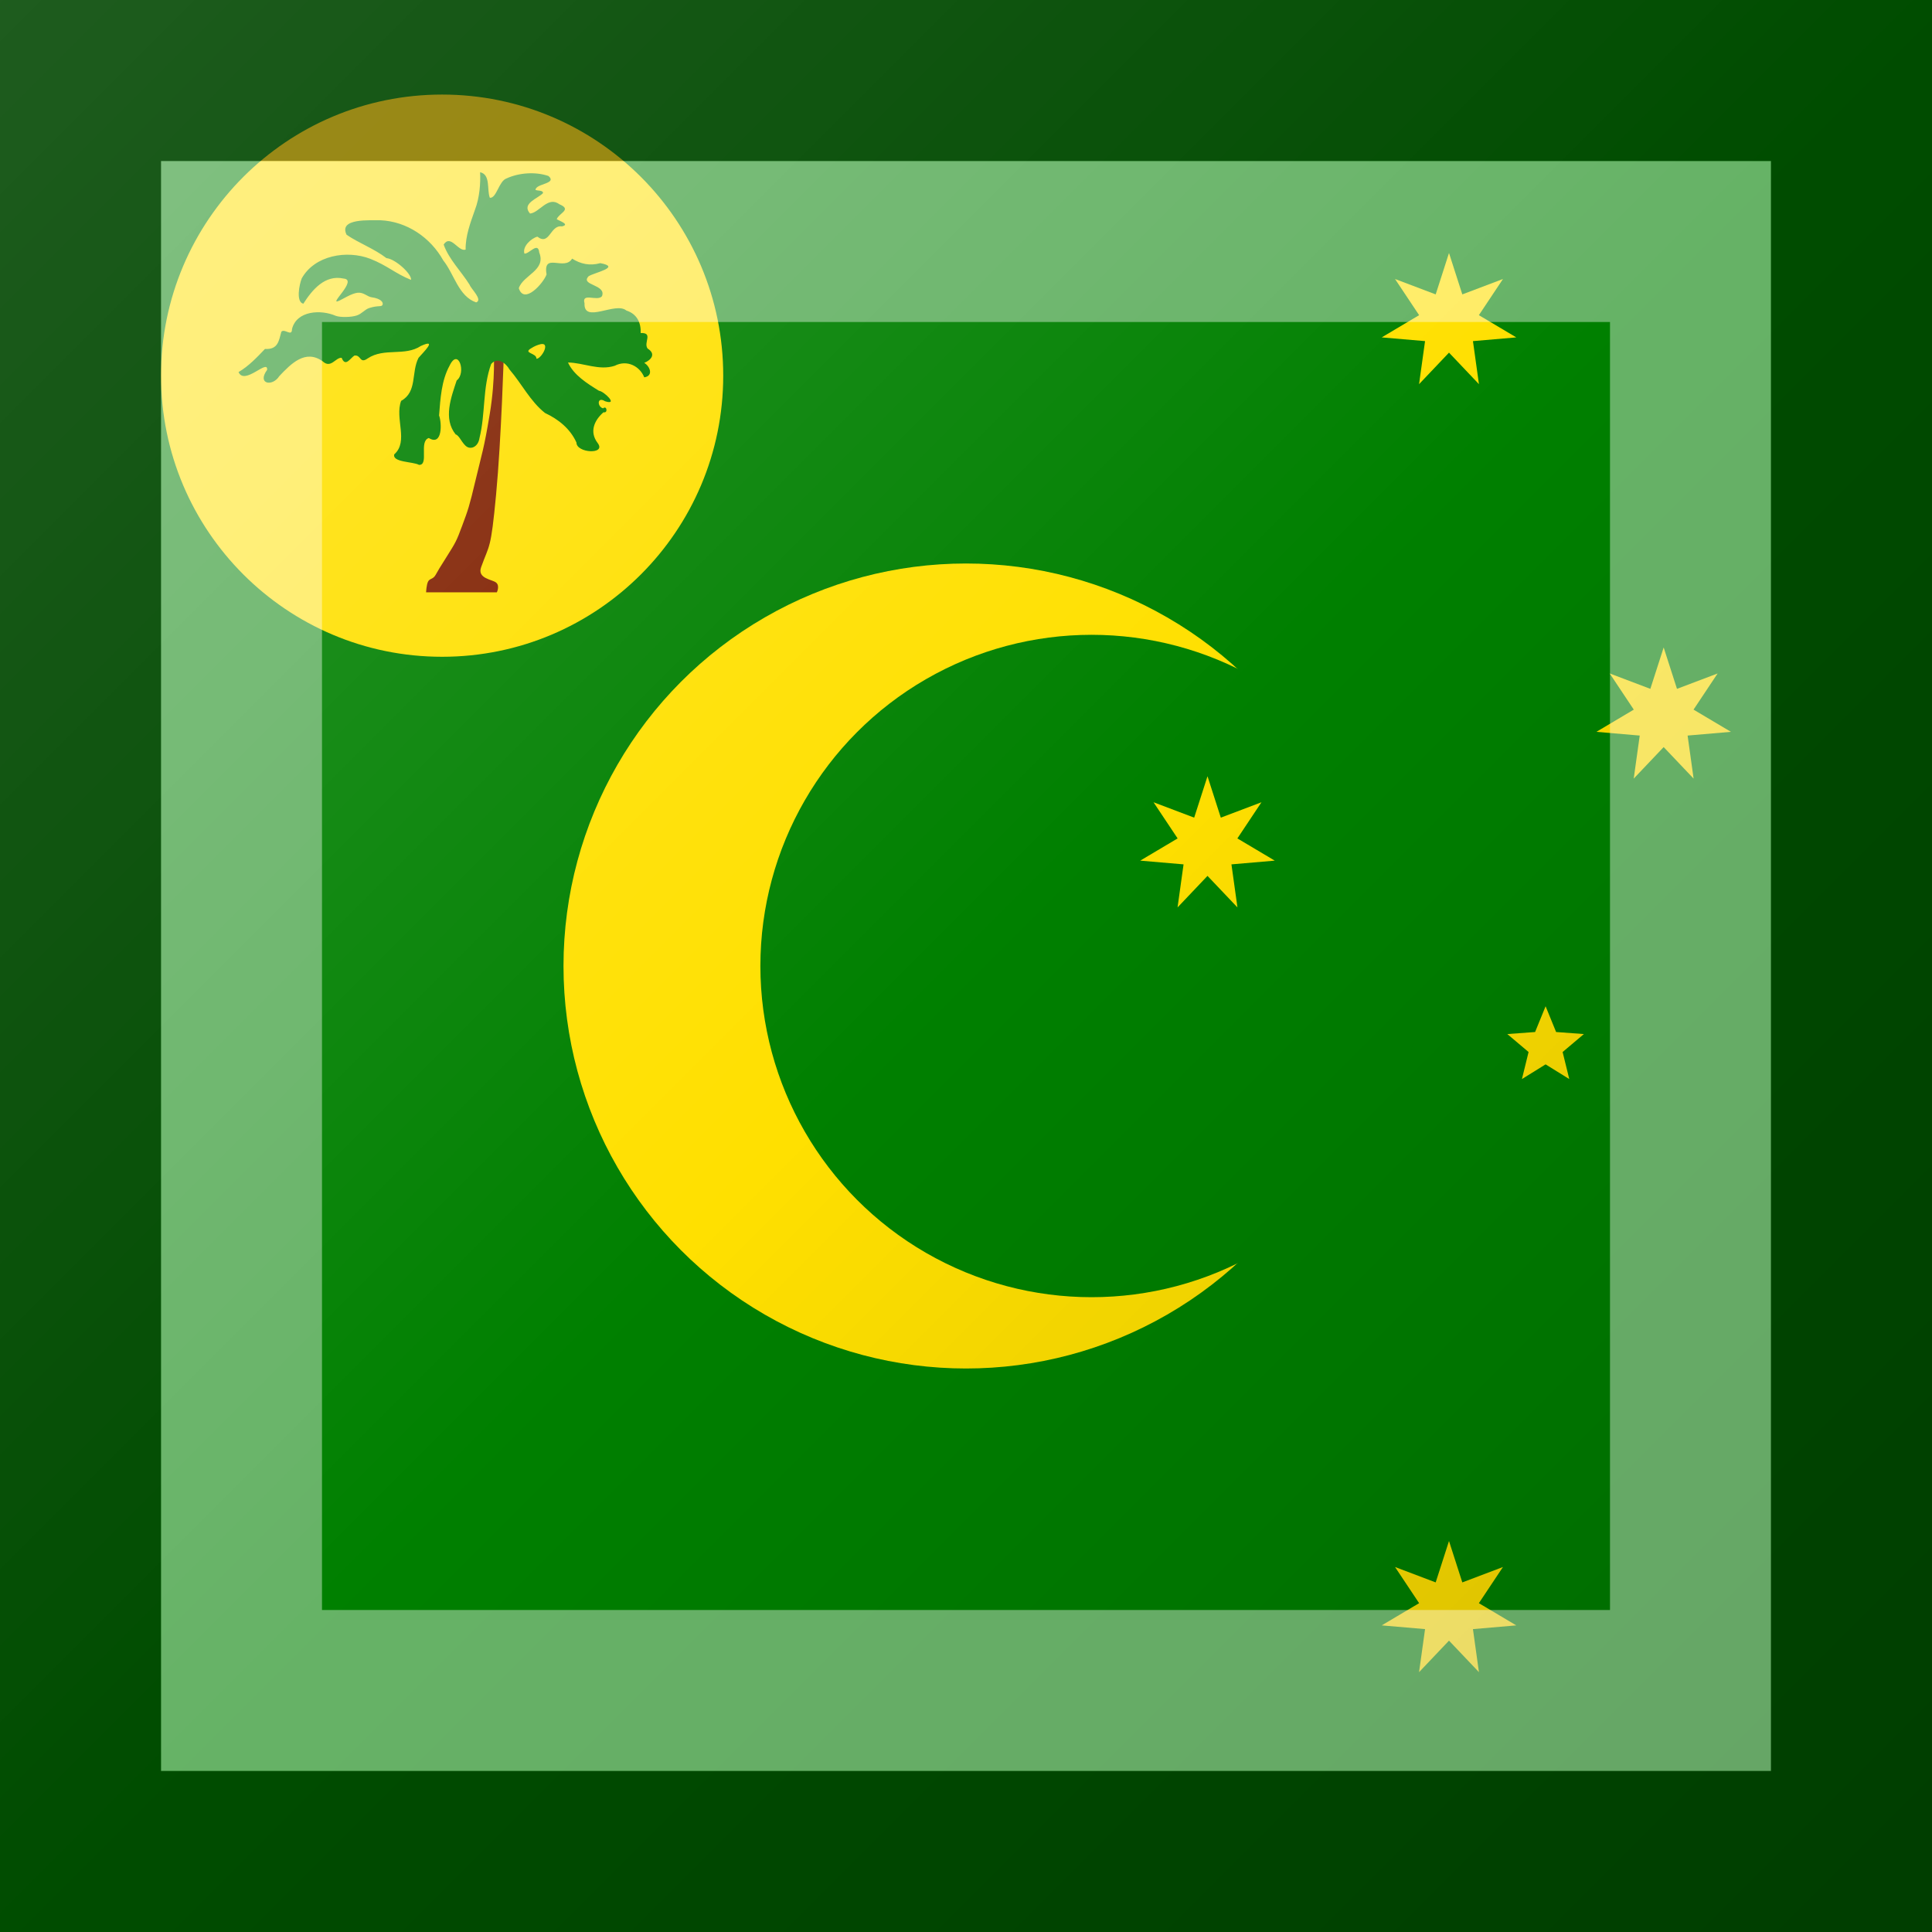<?xml version="1.0"?>
<svg xmlns="http://www.w3.org/2000/svg" xmlns:xlink="http://www.w3.org/1999/xlink" version="1.1" width="360" height="360" viewBox="0 0 360 360">
<!-- Generated by Kreative Vexillo v1.0 -->
<style>
.brown{fill:rgb(128,32,0);}
.green{fill:rgb(0,128,0);}
.yellow{fill:rgb(255,224,0);}
</style>
<defs>
<path id="palm" d="M 1863.7 668.6 C 1865.982 711.261 1861.693 767.738 1844.012 813.7 C 1826.084 864.916 1806.589 915.97 1807.554 969.01 C 1779.052 978.704 1749.677 907.332 1722.242 949.322 C 1742.866 1007.338 1790.481 1053.272 1823.102 1105.542 C 1828.604 1121.747 1875.54 1164.06 1848.383 1173.9 C 1779.836 1150.44 1763.221 1063.59 1720.703 1010.85 C 1671.323 922.093 1579.263 859.36 1476.703 855.03 C 1438.179 856.039 1312.923 845.482 1345.513 911.449 C 1393.51 944.081 1452.653 965.359 1500.043 1001.986 C 1535.353 1005.289 1599.353 1064.234 1595.622 1086.506 C 1533.52 1061.353 1504.453 1031.207 1437.542 1004.748 C 1346.884 969.734 1221.482 990.794 1171.292 1080.769 C 1161.935 1104.202 1148.12 1172.5 1177.547 1179.007 C 1211.931 1125.322 1261.116 1065.307 1333.997 1081.407 C 1391.241 1085.876 1270.12 1188.047 1316.453 1167.491 C 1331.134 1160.976 1365.036 1138.722 1388.555 1136.398 C 1412.073 1134.074 1425.208 1151.68 1443.052 1154.116 C 1478.74 1158.988 1488.567 1173.949 1485.259 1182.653 C 1481.356 1192.922 1470.018 1184.154 1433.739 1195.657 C 1415.599 1201.408 1406.124 1217.349 1384.965 1224.646 C 1363.807 1231.944 1319.792 1232.461 1303.344 1225.99 C 1245.797 1200.994 1151.454 1205.345 1133.514 1277.458 C 1133.498 1309.169 1105.278 1273.954 1092.236 1287.654 C 1082.456 1322.257 1079.927 1357.786 1028.603 1354.644 C 997.448 1387.328 965.543 1421.171 925.983 1444.425 C 949.198 1497.709 1041.183 1390.909 1036.883 1435.941 C 996.673 1490.773 1057.572 1502.311 1084.231 1460.107 C 1129.319 1412.467 1185.161 1354.477 1252.441 1402.489 C 1284.485 1432.658 1303.105 1386.538 1326.298 1389.008 C 1340.91 1426.483 1359.296 1390.852 1375.881 1380.258 C 1403.031 1376.876 1395.392 1414.168 1427.652 1391.196 C 1491.945 1348.645 1571.042 1384.4 1633.852 1342.999 C 1700.704 1312.541 1643.237 1367.531 1624.786 1389.027 C 1595.413 1445.997 1620.886 1520.787 1557.173 1556.167 C 1531.58 1624.062 1587.41 1713.567 1530.466 1763.797 C 1522.182 1795.293 1603.7 1791.686 1626.579 1804.629 C 1666.669 1806.217 1624.856 1712.871 1664.633 1700.359 C 1717.977 1733.378 1715.479 1641.31 1704.464 1612.912 C 1709.635 1548.36 1713.278 1477.782 1745.356 1419.312 C 1779.458 1347.65 1811.022 1448.498 1772.847 1476.87 C 1751.162 1542.766 1719.597 1625.23 1768.905 1686.51 C 1783.116 1689.69 1794.784 1724.135 1813.184 1734.722 S 1856.715 1732.038 1861.302 1700.7 C 1884.903 1606.331 1873.014 1504.85 1906.717 1413.07 C 1930.505 1384.64 1963.32 1408.486 1978.072 1434.629 C 2025.302 1489.462 2058.502 1558.009 2115.682 1603.189 C 2167.745 1627.551 2213.788 1664.4 2237.782 1717.999 C 2237.461 1759.352 2355.232 1765.691 2320.04 1719.726 C 2286.272 1674.979 2308.552 1630.222 2342.755 1600.466 C 2361.073 1604.984 2355.659 1572.177 2341.297 1585.154 C 2318.302 1579.73 2316.831 1537.642 2348.793 1557.647 C 2402.629 1575.026 2344.596 1518.685 2325.138 1516.957 C 2279.618 1488.742 2227.319 1456.281 2204.938 1407.237 C 2264.194 1407.842 2325.708 1439.801 2386.258 1419.977 C 2434.796 1395.04 2484.027 1422.057 2500.978 1464.841 C 2538.498 1458.854 2522.502 1421.227 2500.978 1408.695 C 2528.421 1397.37 2547.4 1373.89 2514.125 1353.18 C 2496.551 1330.246 2537.691 1291.128 2487.124 1292.758 C 2488.776 1254.131 2473.568 1218.785 2431.464 1205.44 C 2389.286 1169.723 2265.514 1258.06 2269.104 1177.55 C 2256.633 1133.732 2319.382 1171.696 2336.916 1149.842 C 2355.034 1103.648 2250.579 1108.156 2285.046 1072.342 C 2307.557 1057.848 2413.196 1037.028 2330.352 1021.522 C 2289.005 1032.886 2253.52 1024.471 2220.982 1004.009 C 2191.325 1053.612 2106.642 977.071 2121.73 1065.26 C 2110.145 1098.49 2034.452 1184.83 2013.97 1118.683 C 2031.392 1066.838 2121.07 1049.886 2093.261 979.983 C 2088.993 936.347 2052.815 987.572 2035.771 984.318 C 2027.14 957.156 2061.874 925.14 2086.083 918.693 C 2134.121 955.641 2135.576 872.079 2181.261 878.877 C 2214.616 871.466 2170.49 857.159 2161.187 850.881 C 2170.328 826.465 2221.533 813.989 2171.323 792.787 C 2127.021 759.915 2094.185 825.507 2057.643 829.005 C 2022.571 789.41 2089.485 770.377 2107.955 749.526 C 2108.948 733.983 2068.938 744.837 2080.976 731.297 C 2091.432 712.607 2162.277 711.216 2129.101 683.172 C 2079.136 666.019 2014.661 670.296 1966.721 692.518 C 1936.518 702.296 1927.632 770.587 1901.599 767.755 C 1889.359 737.357 1905.584 677.383 1863.682 668.588 Z M 2099.95 1335.79 C 2138.022 1329.343 2100.758 1393.608 2082.45 1392.665 C 2084.068 1369.573 2027.385 1371.796 2062.553 1351.677 C 2073.958 1344.312 2086.665 1338.695 2099.95 1335.79 Z"/>
<path id="star5" d="M 0.0 -1.0 L 0.261 -0.36 L 0.951 -0.309 L 0.423 0.137 L 0.588 0.809 L 0.0 0.444 L -0.588 0.809 L -0.423 0.137 L -0.951 -0.309 L -0.261 -0.36 Z"/>
<path id="star7" d="M 0.0 -1.0 L 0.193 -0.4 L 0.782 -0.623 L 0.433 -0.099 L 0.975 0.223 L 0.347 0.277 L 0.434 0.901 L 0.0 0.444 L -0.434 0.901 L -0.347 0.277 L -0.975 0.223 L -0.433 -0.099 L -0.782 -0.623 L -0.193 -0.4 Z"/>
<path id="trunk" d="M 1654.1 2299.4 L 1928.77 2299.4 S 1941.168 2274.222 1926.004 2261.633 S 1851.775 2246.273 1867.733 2201.741 C 1900.54 2110.186 1905.118 2138.415 1925.718 1920.971 S 1956.236 1362.481 1956.236 1362.481 H 1916.562 S 1924.192 1468.531 1901.303 1606.631 S 1871.548 1756.931 1846.37 1862.981 S 1817.378 1978.191 1794.489 2039.991 S 1769.311 2104.843 1733.452 2162.061 C 1697.593 2219.283 1710.563 2197.92 1690.726 2232.253 C 1680.808 2249.419 1668.6 2244.842 1661.924 2257.335 C 1655.248 2269.829 1654.104 2299.393 1654.104 2299.393 Z"/>
<linearGradient id="glaze" x1="0%" y1="0%" x2="100%" y2="100%">
<stop offset="0%" stop-color="rgb(255,255,255)" stop-opacity="0.2"/>
<stop offset="49.999%" stop-color="rgb(255,255,255)" stop-opacity="0.0"/>
<stop offset="50.001%" stop-color="rgb(0,0,0)" stop-opacity="0.0"/>
<stop offset="100%" stop-color="rgb(0,0,0)" stop-opacity="0.2"/>
</linearGradient>
</defs>
<g>
<rect x="0" y="0" width="360" height="360" class="green"/>
<ellipse cx="180" cy="180" rx="75" ry="75" class="yellow"/>
<ellipse cx="203.4" cy="180" rx="61.714" ry="61.714" class="green"/>
<g>
<use xlink:href="#star7" transform="translate(270 300) scale(12.857 12.857) rotate(0)" class="yellow"/>
<use xlink:href="#star7" transform="translate(225 157.5) scale(12.857 12.857) rotate(0)" class="yellow"/>
<use xlink:href="#star7" transform="translate(270 60) scale(12.857 12.857) rotate(0)" class="yellow"/>
<use xlink:href="#star7" transform="translate(310 133.5) scale(12.857 12.857) rotate(0)" class="yellow"/>
<use xlink:href="#star5" transform="translate(288 195) scale(7.5 7.5) rotate(0)" class="yellow"/>
</g>
<g>
<ellipse cx="82.381" cy="70" rx="52.381" ry="52.381" class="yellow"/>
<use xlink:href="#trunk" transform="translate(0 0) scale(0.048 0.048) rotate(0)" class="brown"/>
<use xlink:href="#palm" transform="translate(0 0) scale(0.048 0.048) rotate(0)" class="green"/>
</g>
</g>
<g>
<rect x="0" y="0" width="360" height="360" fill="url(#glaze)"/>
<path d="M 30 30 L 330 30 L 330 330 L 30 330 Z M 60 60 L 60 300 L 300 300 L 300 60 Z" fill="rgb(255,255,255)" opacity="0.4"/>
<path d="M 0 0 L 360 0 L 360 360 L 0 360 Z M 30 30 L 30 330 L 330 330 L 330 30 Z" fill="rgb(0,0,0)" opacity="0.4"/>
</g>
</svg>
